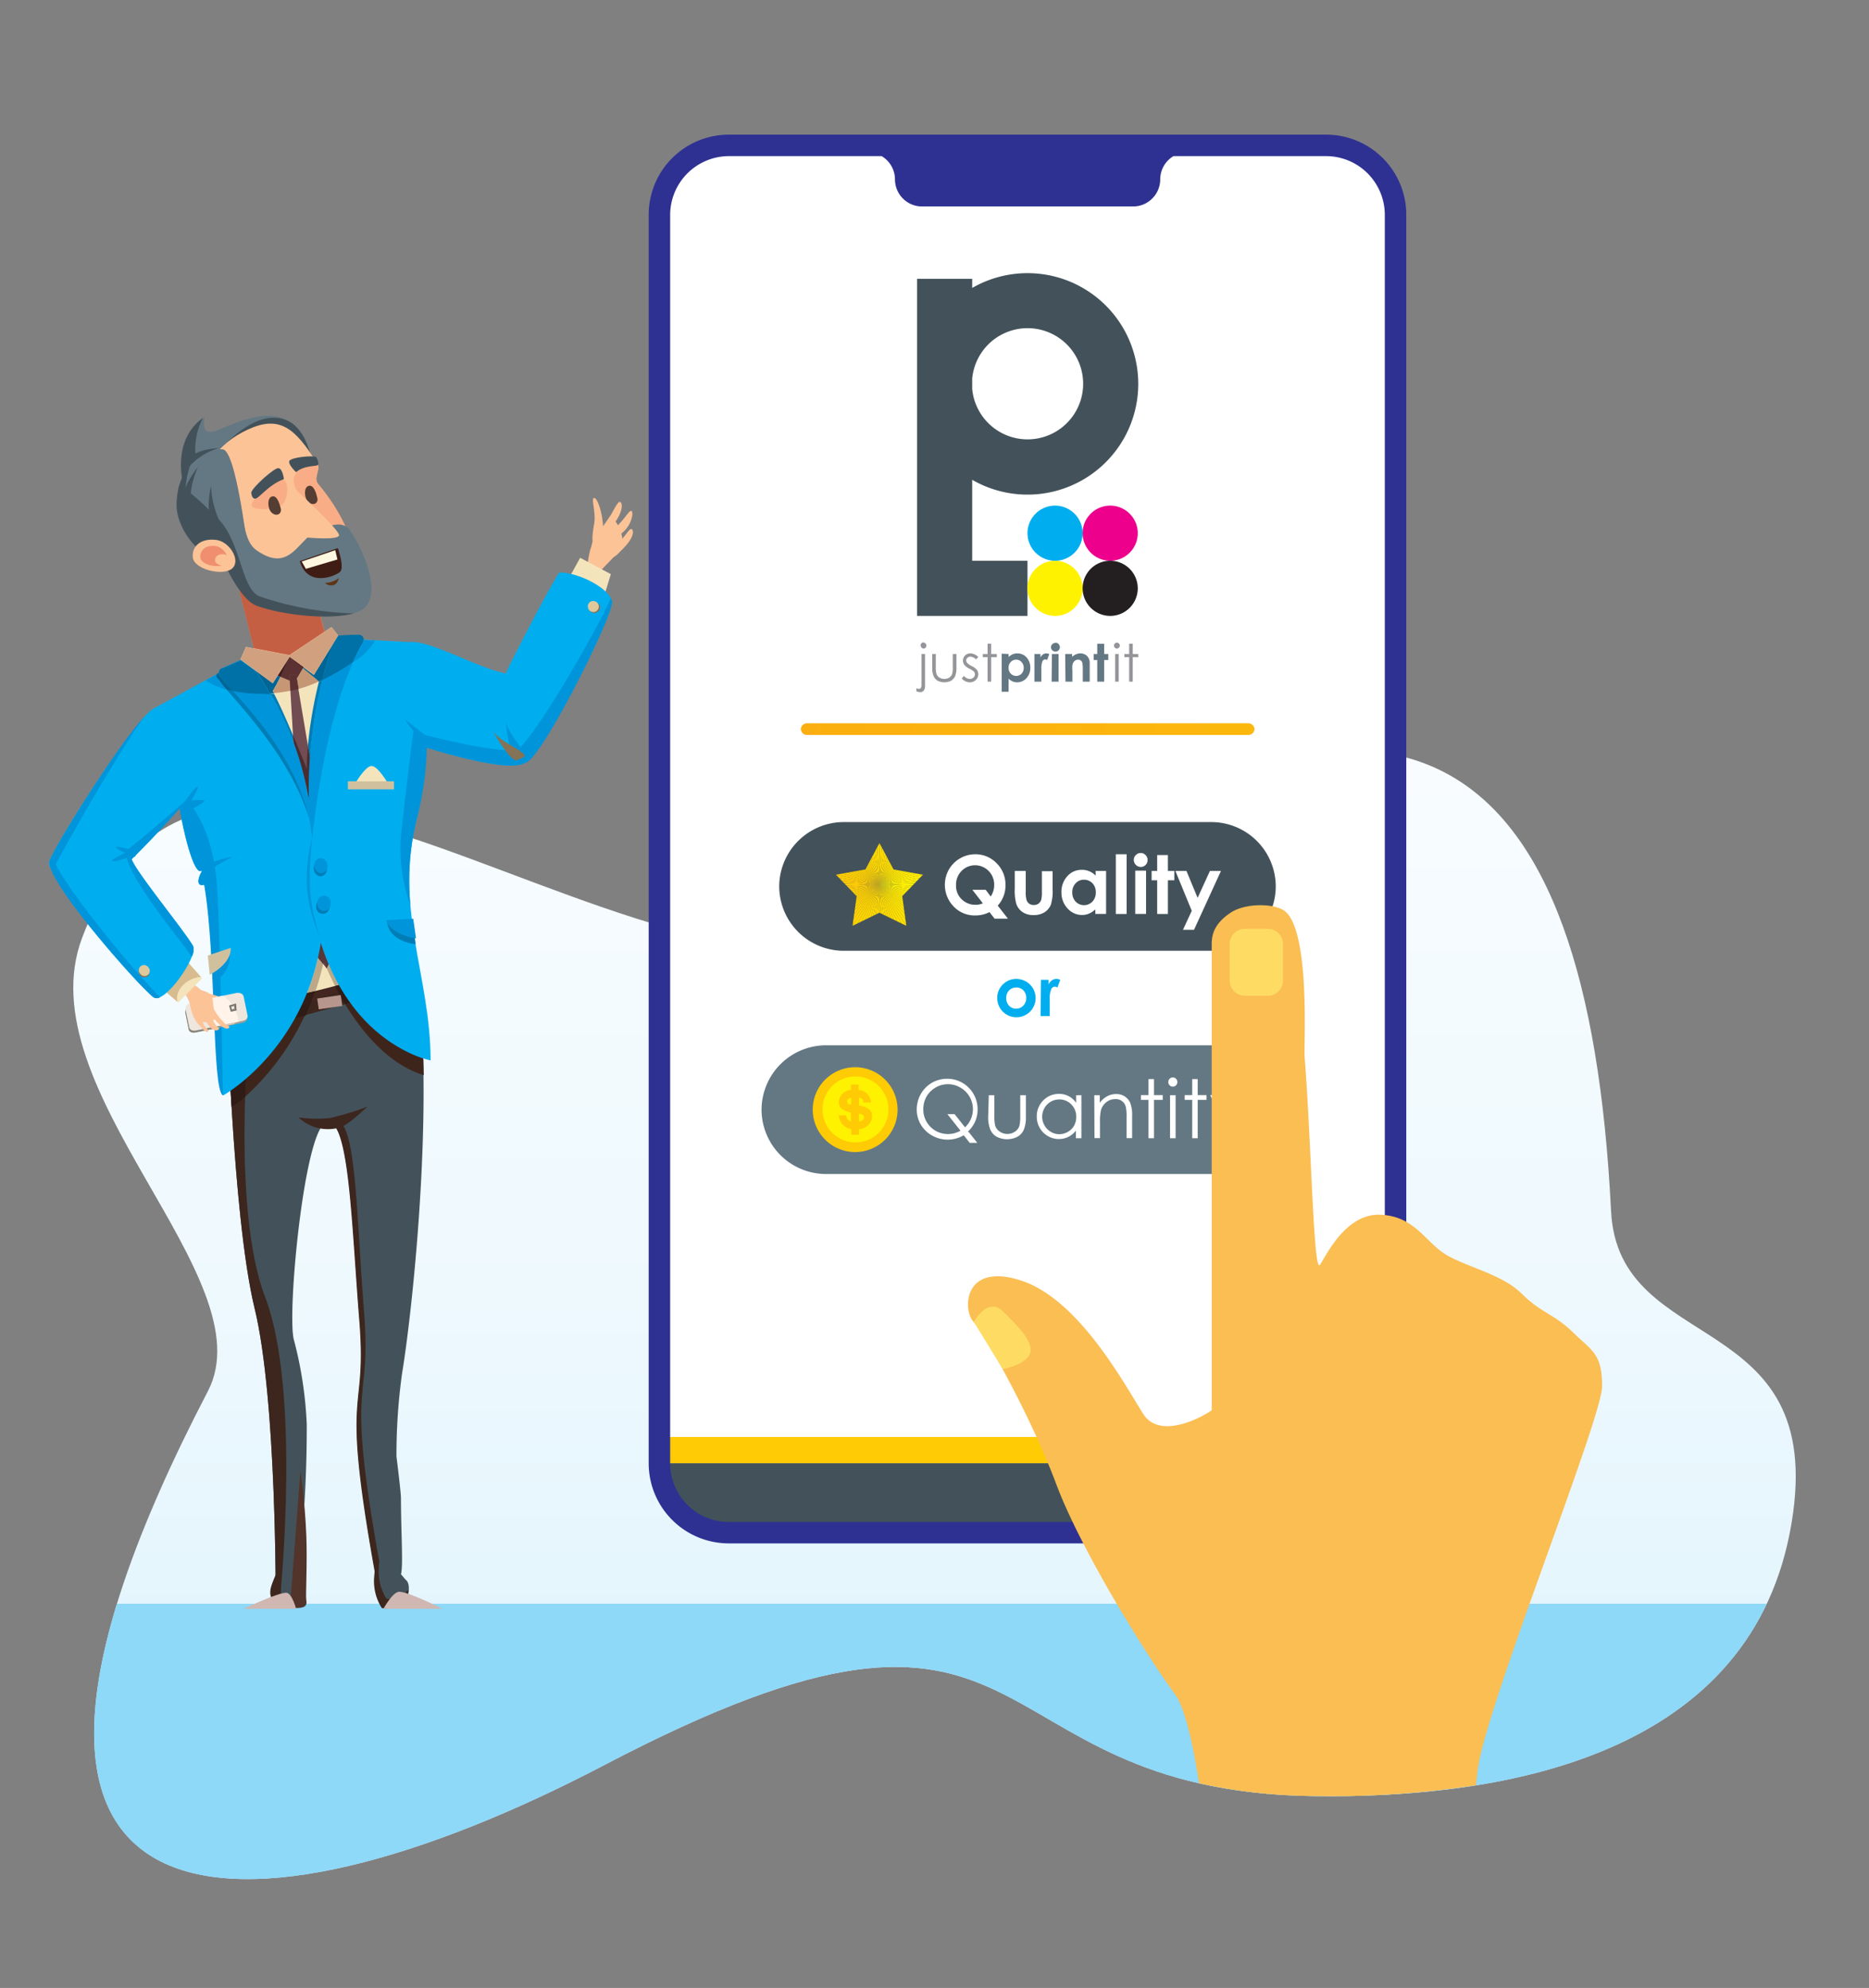 <svg xmlns="http://www.w3.org/2000/svg" xmlns:xlink="http://www.w3.org/1999/xlink" viewBox="0 0 245.42 261.02"><rect x="0" y="0" width="245.42" height="261.02" fill="#808080" stroke="none"/><defs><style>.cls-1,.cls-2{fill:none;}.cls-1{clip-rule:evenodd;}.cls-10,.cls-11,.cls-12,.cls-13,.cls-14,.cls-15,.cls-16,.cls-18,.cls-19,.cls-20,.cls-21,.cls-22,.cls-23,.cls-24,.cls-25,.cls-26,.cls-27,.cls-28,.cls-29,.cls-3,.cls-30,.cls-31,.cls-32,.cls-33,.cls-34,.cls-35,.cls-36,.cls-37,.cls-38,.cls-41,.cls-42,.cls-44,.cls-45,.cls-46,.cls-47,.cls-48,.cls-49,.cls-50,.cls-51,.cls-52,.cls-53,.cls-54,.cls-55,.cls-56,.cls-57,.cls-58,.cls-59,.cls-60,.cls-61,.cls-62,.cls-63,.cls-64,.cls-65,.cls-66,.cls-67,.cls-68,.cls-69,.cls-70,.cls-71,.cls-72,.cls-73,.cls-74,.cls-75,.cls-76,.cls-77,.cls-78,.cls-80,.cls-81,.cls-82,.cls-83,.cls-84,.cls-85,.cls-86,.cls-9{fill-rule:evenodd;}.cls-3{fill:url(#GradientFill_3);}.cls-4{clip-path:url(#clip-path);}.cls-5{fill:#8ed8f8;}.cls-41,.cls-6{fill:#2e3192;}.cls-7{clip-path:url(#clip-path-2);}.cls-38,.cls-8{fill:#fff;}.cls-9{fill:url(#GradientFill_4);}.cls-10,.cls-39{fill:#43525a;}.cls-11{fill:#fff200;}.cls-12{fill:#231f20;}.cls-13{fill:#00aeef;}.cls-14{fill:#ec008c;}.cls-15{fill:#939598;}.cls-16{fill:#647883;}.cls-17{clip-path:url(#clip-path-3);}.cls-18,.cls-40{fill:#ffcb05;}.cls-19{fill:#ffef00;}.cls-20{fill:#ffec00;}.cls-21{fill:#ffcd03;}.cls-22{fill:#ffea00;}.cls-23{fill:#ffcf01;}.cls-24{fill:#ffe800;}.cls-25{fill:#ffe600;}.cls-26{fill:#ffd100;}.cls-27{fill:#ffe500;}.cls-28{fill:#ffd200;}.cls-29{fill:#ffe300;}.cls-30{fill:#ffe100;}.cls-31{fill:#ffd400;}.cls-32{fill:#ffdf00;}.cls-33{fill:#fd0;}.cls-34{fill:#ffd600;}.cls-35{fill:#ffdb00;}.cls-36{fill:#ffd800;}.cls-37{fill:#ffda00;}.cls-42{fill:#fabe53;}.cls-43,.cls-44{fill:#fedc63;}.cls-45{fill:#fcc397;}.cls-46{fill:#f4e4bc;}.cls-47{fill:#0095da;}.cls-48{fill:#f08f6f;}.cls-49{fill:#3d261e;}.cls-50{fill:#52342a;}.cls-51{fill:#43261f;}.cls-52{fill:#714c53;}.cls-53{fill:#3e251c;}.cls-54{fill:#2f1c16;}.cls-55{fill:#341c16;}.cls-56{fill:#bca889;}.cls-57{fill:#56373a;}.cls-58{fill:#007db6;}.cls-59{fill:#492d30;}.cls-60{fill:#fff3ce;}.cls-61{fill:#d0b7b1;}.cls-62{fill:#b7968d;}.cls-63,.cls-79{fill:#d0c09e;}.cls-64{fill:#847356;}.cls-65{fill:#d0a89e;}.cls-66{fill:#c69774;}.cls-67{fill:#5c3132;}.cls-68{fill:#006595;}.cls-69{fill:#3c1d1c;}.cls-70{fill:#0071a6;}.cls-71{fill:#c45f43;}.cls-72{fill:#d1a07f;}.cls-73{fill:#f9ad86;}.cls-74{fill:#543d33;}.cls-75{fill:#dec99c;}.cls-76{fill:#3f1d15;}.cls-77{fill:#fff7df;}.cls-78{fill:#5f3517;}.cls-80{fill:#9e9d97;}.cls-81{fill:#88847d;}.cls-82{fill:#efe7dd;}.cls-83{fill:#fff3ea;}.cls-84{fill:#d6c6b4;}.cls-85{fill:#4d4943;}.cls-86{fill:#d7bc90;}</style><linearGradient id="GradientFill_3" x1="122.71" y1="323.28" x2="122.71" y2="-4.58" gradientUnits="userSpaceOnUse"><stop offset="0" stop-color="#c7eafb"/><stop offset="0.19" stop-color="#daf1fc"/><stop offset="0.47" stop-color="#eef9fe"/><stop offset="0.74" stop-color="#fbfdff"/><stop offset="1" stop-color="#fff"/></linearGradient><clipPath id="clip-path"><path class="cls-1" d="M27.3,182.66c-38.74,74.39,4.76,73.88,52.08,49.08,58.94-30.88,47.06,3.43,93.05,4.09,25.58.37,57.81-5.48,62.83-35.9,4.7-28.42-22.75-21.72-23.71-40.91-3.05-60.88-26.56-78.86-83.1-40-38.19,26.25-99.53-44-117.66,4.1C3.25,143.09,35.05,167.78,27.3,182.66Z"/></clipPath><clipPath id="clip-path-2"><rect class="cls-2" x="86.59" y="19.09" width="96.66" height="182.11" rx="9.08"/></clipPath><linearGradient id="GradientFill_4" x1="-168.73" y1="53.06" x2="284.71" y2="116.79" gradientUnits="userSpaceOnUse"><stop offset="0" stop-color="#f58220"/><stop offset="1" stop-color="#ffcb05"/></linearGradient><clipPath id="clip-path-3"><polygon class="cls-1" points="115.48 110.7 117.33 114.16 121.19 114.85 118.47 117.67 119.01 121.56 115.48 119.84 111.95 121.56 112.49 117.67 109.77 114.85 113.64 114.16 115.48 110.7"/></clipPath></defs><title>quality-quantity</title><g id="Layer_2" data-name="Layer 2"><g id="Layer_1-2" data-name="Layer 1"><path class="cls-3" d="M27.3,182.66c-38.74,74.39,4.76,73.88,52.08,49.08,58.94-30.88,47.06,3.43,93.05,4.09,25.58.37,57.81-5.48,62.83-35.9,4.7-28.42-22.75-21.72-23.71-40.91-3.05-60.88-26.56-78.86-83.1-40-38.19,26.25-99.53-44-117.66,4.1C3.25,143.09,35.05,167.78,27.3,182.66Z"/><g class="cls-4"><rect class="cls-5" y="210.58" width="245.42" height="50.45"/></g><rect class="cls-6" x="86.59" y="19.09" width="96.66" height="182.11" rx="9.08"/><g class="cls-7"><rect class="cls-8" x="86.59" width="96.66" height="221.07"/><path class="cls-9" d="M164.73,95.74h0a.81.81,0,0,0-.84-.77H106a.81.81,0,0,0-.84.77h0a.81.81,0,0,0,.84.76h57.94A.81.81,0,0,0,164.73,95.74Z"/><path class="cls-10" d="M127.66,36.61h-7.24V49.46q0,.47,0,.93c0,.32,0,.63,0,.94V80.87h14.5V73.63h-7.26V63a14.54,14.54,0,1,0,0-25.19V36.61Zm0,14.45V49.72a7.3,7.3,0,1,1,0,1.34Z"/><path class="cls-11" d="M138.54,80.87a3.62,3.62,0,1,0-3.62-3.62A3.63,3.63,0,0,0,138.54,80.87Z"/><path class="cls-12" d="M145.78,80.87a3.62,3.62,0,1,0-3.62-3.62A3.63,3.63,0,0,0,145.78,80.87Z"/><path class="cls-13" d="M138.54,73.63A3.62,3.62,0,1,0,134.92,70,3.63,3.63,0,0,0,138.54,73.63Z"/><path class="cls-14" d="M145.78,73.63A3.62,3.62,0,1,0,142.16,70,3.63,3.63,0,0,0,145.78,73.63Z"/><path class="cls-15" d="M121.26,84.38a.34.34,0,0,1,.27.12.39.39,0,0,1,.11.27.37.37,0,0,1-.11.27.34.34,0,0,1-.27.12A.36.36,0,0,1,121,85a.37.37,0,0,1-.11-.27.39.39,0,0,1,.11-.27.36.36,0,0,1,.27-.12ZM121,85.87h.47V90a1.08,1.08,0,0,1-.17.67.54.54,0,0,1-.44.21,1.39,1.39,0,0,1-.53-.12v-.41a.77.77,0,0,0,.33.1.31.31,0,0,0,.28-.16,1,1,0,0,0,.06-.42Z"/><path class="cls-15" d="M122.41,85.87h.47v1.7a3.3,3.3,0,0,0,.07.85.93.93,0,0,0,.38.53,1.23,1.23,0,0,0,.67.19,1.15,1.15,0,0,0,.67-.19,1,1,0,0,0,.37-.49,3.36,3.36,0,0,0,.07-.89v-1.7h.48v1.78a2.94,2.94,0,0,1-.17,1.13,1.4,1.4,0,0,1-.53.6,2,2,0,0,1-1.77,0,1.4,1.4,0,0,1-.53-.6,2.9,2.9,0,0,1-.18-1.16Z"/><path class="cls-15" d="M128.46,86.27l-.3.31a1.1,1.1,0,0,0-.73-.36.53.53,0,0,0-.39.15.44.44,0,0,0-.17.35.51.51,0,0,0,.14.33,1.84,1.84,0,0,0,.56.39,2.2,2.2,0,0,1,.71.51,1,1,0,0,1,.18.57,1.08,1.08,0,0,1-1.1,1.07,1.26,1.26,0,0,1-.6-.14,1.23,1.23,0,0,1-.47-.37l.29-.34a1,1,0,0,0,.76.41.68.68,0,0,0,.48-.18.55.55,0,0,0,.07-.78,2.43,2.43,0,0,0-.59-.39,1.84,1.84,0,0,1-.67-.5.91.91,0,0,1-.18-.56.94.94,0,0,1,.28-.68,1,1,0,0,1,.72-.27A1.5,1.5,0,0,1,128.46,86.27Z"/><polygon class="cls-15" points="129.68 84.52 130.15 84.52 130.15 85.87 130.89 85.87 130.89 86.28 130.15 86.28 130.15 89.5 129.68 89.5 129.68 86.28 129.05 86.28 129.05 85.87 129.68 85.87 129.68 84.52"/><path class="cls-16" d="M132.44,85.87v.4a1.7,1.7,0,0,1,.54-.36,1.54,1.54,0,0,1,.61-.12,1.59,1.59,0,0,1,1.21.53,2,2,0,0,1,.49,1.38,1.92,1.92,0,0,1-.51,1.35,1.63,1.63,0,0,1-1.22.54,1.58,1.58,0,0,1-.58-.11,1.74,1.74,0,0,1-.54-.37v1.72h-.91v-5Zm1,.75a.94.94,0,0,0-.71.29,1.06,1.06,0,0,0-.29.77,1.09,1.09,0,0,0,.29.78,1,1,0,0,0,1.41,0,1.07,1.07,0,0,0,.28-.77,1.05,1.05,0,0,0-.28-.76A.91.91,0,0,0,133.4,86.62Z"/><path class="cls-16" d="M135.83,85.87h.79v.47a.91.91,0,0,1,.33-.41.78.78,0,0,1,.46-.14.87.87,0,0,1,.37.09l-.28.78a.73.73,0,0,0-.26-.08.43.43,0,0,0-.36.26,2.56,2.56,0,0,0-.14,1V89.5h-.91Z"/><path class="cls-16" d="M138.59,84.38a.6.6,0,0,1,.58.6.53.53,0,0,1-.17.41.54.54,0,0,1-.4.17.61.61,0,0,1-.42-.17A.61.61,0,0,1,138,85a.58.58,0,0,1,.17-.41.57.57,0,0,1,.41-.17Zm-.46,1.49H139V89.5h-.91Z"/><path class="cls-16" d="M139.87,85.87h.91v.38a1.74,1.74,0,0,1,.56-.36,1.32,1.32,0,0,1,.51-.1,1.25,1.25,0,0,1,.92.37,1.31,1.31,0,0,1,.32,1V89.5h-.91V87.92a4.88,4.88,0,0,0-.05-.86.55.55,0,0,0-.56-.44.68.68,0,0,0-.48.18,1,1,0,0,0-.27.51,3.89,3.89,0,0,0,0,.74V89.5h-.91Z"/><polygon class="cls-16" points="144.08 84.53 144.99 84.53 144.99 85.87 145.53 85.87 145.53 86.66 144.99 86.66 144.99 89.5 144.08 89.5 144.08 86.66 143.61 86.66 143.61 85.87 144.08 85.87 144.08 84.53"/><path class="cls-15" d="M146.66,84.38a.34.34,0,0,1,.27.12.36.36,0,0,1,.12.27.41.41,0,0,1-.39.39.37.37,0,0,1-.27-.12.37.37,0,0,1-.11-.27.39.39,0,0,1,.11-.27.37.37,0,0,1,.27-.12Zm-.23,1.49h.47V89.5h-.47Z"/><polygon class="cls-15" points="148.27 84.52 148.74 84.52 148.74 85.87 149.47 85.87 149.47 86.28 148.74 86.28 148.74 89.5 148.27 89.5 148.27 86.28 147.64 86.28 147.64 85.87 148.27 85.87 148.27 84.52"/><path class="cls-10" d="M110.77,107.94h48.3a8.47,8.47,0,0,1,8.45,8.45h0a8.47,8.47,0,0,1-8.45,8.45h-48.3a8.48,8.48,0,0,1-8.45-8.45h0A8.48,8.48,0,0,1,110.77,107.94Z"/><g class="cls-17"><polygon class="cls-11" points="115.48 116.13 123.37 116.38 123.37 115.88 115.48 116.13"/><polygon class="cls-18" points="115.48 116.13 107.59 115.88 107.59 116.38 115.48 116.13"/><polygon class="cls-19" points="115.48 116.13 123.37 115.88 123.34 115.37 115.48 116.13"/><polygon class="cls-18" points="115.48 116.13 107.59 116.38 107.62 116.89 115.48 116.13"/><polygon class="cls-19" points="115.48 116.13 123.34 115.37 123.28 114.87 115.48 116.13"/><polygon class="cls-18" points="115.48 116.13 107.62 116.89 107.69 117.39 115.48 116.13"/><polygon class="cls-20" points="115.48 116.13 123.28 114.87 123.18 114.37 115.48 116.13"/><polygon class="cls-21" points="115.48 116.13 107.69 117.39 107.78 117.89 115.48 116.13"/><polygon class="cls-20" points="115.48 116.13 123.18 114.37 123.05 113.88 115.48 116.13"/><polygon class="cls-21" points="115.48 116.13 107.78 117.89 107.91 118.38 115.48 116.13"/><polygon class="cls-22" points="115.48 116.13 123.05 113.88 122.89 113.4 115.48 116.13"/><polygon class="cls-23" points="115.48 116.13 107.91 118.38 108.07 118.86 115.48 116.13"/><polygon class="cls-24" points="115.48 116.13 122.89 113.4 122.7 112.93 115.48 116.13"/><polygon class="cls-23" points="115.48 116.13 108.07 118.86 108.26 119.33 115.48 116.13"/><polygon class="cls-24" points="115.48 116.13 122.7 112.93 122.48 112.48 115.48 116.13"/><polygon class="cls-23" points="115.48 116.13 108.26 119.33 108.48 119.78 115.48 116.13"/><polygon class="cls-24" points="115.48 116.13 122.48 112.48 122.23 112.04 115.48 116.13"/><polygon class="cls-23" points="115.48 116.13 108.48 119.78 108.73 120.22 115.48 116.13"/><polygon class="cls-25" points="115.48 116.13 122.23 112.04 121.96 111.61 115.48 116.13"/><polygon class="cls-26" points="115.48 116.13 108.73 120.22 109.01 120.65 115.48 116.13"/><polygon class="cls-25" points="115.48 116.13 121.96 111.61 121.65 111.21 115.48 116.13"/><polygon class="cls-26" points="115.48 116.13 109.01 120.65 109.31 121.05 115.48 116.13"/><polygon class="cls-27" points="115.48 116.13 121.65 111.21 121.33 110.82 115.48 116.13"/><polygon class="cls-28" points="115.48 116.13 109.31 121.05 109.64 121.44 115.48 116.13"/><polygon class="cls-29" points="115.48 116.13 121.33 110.82 120.97 110.46 115.48 116.13"/><polygon class="cls-28" points="115.48 116.13 109.64 121.44 109.99 121.8 115.48 116.13"/><polygon class="cls-29" points="115.48 116.13 120.97 110.46 120.6 110.12 115.48 116.13"/><polygon class="cls-28" points="115.48 116.13 109.99 121.8 110.36 122.14 115.48 116.13"/><polygon class="cls-29" points="115.48 116.13 120.6 110.12 120.2 109.8 115.48 116.13"/><polygon class="cls-28" points="115.48 116.13 110.36 122.14 110.76 122.46 115.48 116.13"/><polygon class="cls-30" points="115.48 116.13 120.2 109.8 119.79 109.51 115.48 116.13"/><polygon class="cls-31" points="115.48 116.13 110.76 122.46 111.17 122.75 115.48 116.13"/><polygon class="cls-32" points="115.48 116.13 119.79 109.51 119.36 109.25 115.48 116.13"/><polygon class="cls-31" points="115.48 116.13 111.17 122.75 111.61 123.01 115.48 116.13"/><polygon class="cls-32" points="115.48 116.13 119.36 109.25 118.91 109.02 115.48 116.13"/><polygon class="cls-31" points="115.48 116.13 111.61 123.01 112.06 123.24 115.48 116.13"/><polygon class="cls-33" points="115.48 116.13 118.91 109.02 118.44 108.81 115.48 116.13"/><polygon class="cls-34" points="115.48 116.13 112.06 123.24 112.52 123.45 115.48 116.13"/><polygon class="cls-33" points="115.48 116.13 118.44 108.81 117.97 108.64 115.48 116.13"/><polygon class="cls-34" points="115.48 116.13 112.52 123.45 112.99 123.62 115.48 116.13"/><polygon class="cls-35" points="115.48 116.13 117.97 108.64 117.48 108.49 115.48 116.13"/><polygon class="cls-36" points="115.48 116.13 112.99 123.62 113.48 123.77 115.48 116.13"/><polygon class="cls-35" points="115.48 116.13 117.48 108.49 116.99 108.38 115.48 116.13"/><polygon class="cls-36" points="115.48 116.13 113.48 123.77 113.97 123.88 115.48 116.13"/><polygon class="cls-35" points="115.48 116.13 116.99 108.38 116.49 108.3 115.48 116.13"/><polygon class="cls-36" points="115.48 116.13 113.97 123.88 114.47 123.96 115.48 116.13"/><polygon class="cls-35" points="115.48 116.13 116.49 108.3 115.99 108.25 115.48 116.13"/><polygon class="cls-36" points="115.48 116.13 114.47 123.96 114.97 124.01 115.48 116.13"/><polygon class="cls-37" points="115.48 116.13 115.99 108.25 115.48 108.23 115.48 116.13"/><polygon class="cls-37" points="115.48 116.13 114.97 124.01 115.48 124.02 115.48 116.13"/><polygon class="cls-37" points="115.48 116.13 115.48 108.23 114.97 108.25 115.48 116.13"/><polygon class="cls-37" points="115.48 116.13 115.48 124.02 115.99 124.01 115.48 116.13"/><polygon class="cls-36" points="115.48 116.13 114.97 108.25 114.47 108.3 115.48 116.13"/><polygon class="cls-35" points="115.48 116.13 115.99 124.01 116.49 123.96 115.48 116.13"/><polygon class="cls-36" points="115.48 116.13 114.47 108.3 113.97 108.38 115.48 116.13"/><polygon class="cls-35" points="115.48 116.13 116.49 123.96 116.99 123.88 115.48 116.13"/><polygon class="cls-36" points="115.48 116.13 113.97 108.38 113.48 108.49 115.48 116.13"/><polygon class="cls-35" points="115.48 116.13 116.99 123.88 117.48 123.77 115.48 116.13"/><polygon class="cls-36" points="115.48 116.13 113.48 108.49 112.99 108.64 115.48 116.13"/><polygon class="cls-35" points="115.48 116.13 117.48 123.77 117.97 123.62 115.48 116.13"/><polygon class="cls-34" points="115.48 116.13 112.99 108.64 112.52 108.81 115.48 116.13"/><polygon class="cls-33" points="115.48 116.13 117.97 123.62 118.44 123.45 115.48 116.13"/><polygon class="cls-34" points="115.48 116.13 112.52 108.81 112.06 109.02 115.48 116.13"/><polygon class="cls-33" points="115.48 116.13 118.44 123.45 118.91 123.24 115.48 116.13"/><polygon class="cls-31" points="115.48 116.13 112.06 109.02 111.61 109.25 115.48 116.13"/><polygon class="cls-32" points="115.48 116.13 118.91 123.24 119.36 123.01 115.48 116.13"/><polygon class="cls-31" points="115.48 116.13 111.61 109.25 111.17 109.51 115.48 116.13"/><polygon class="cls-32" points="115.48 116.13 119.36 123.01 119.79 122.75 115.48 116.13"/><polygon class="cls-31" points="115.48 116.13 111.17 109.51 110.76 109.8 115.48 116.13"/><polygon class="cls-30" points="115.48 116.13 119.79 122.75 120.2 122.46 115.48 116.13"/><polygon class="cls-28" points="115.48 116.13 110.76 109.8 110.36 110.12 115.48 116.13"/><polygon class="cls-29" points="115.48 116.13 120.2 122.46 120.6 122.14 115.48 116.13"/><polygon class="cls-28" points="115.48 116.13 110.36 110.12 109.99 110.46 115.48 116.13"/><polygon class="cls-29" points="115.48 116.13 120.6 122.14 120.97 121.8 115.48 116.13"/><polygon class="cls-28" points="115.48 116.13 109.99 110.46 109.64 110.82 115.48 116.13"/><polygon class="cls-29" points="115.48 116.13 120.97 121.8 121.33 121.44 115.48 116.13"/><polygon class="cls-28" points="115.48 116.13 109.64 110.82 109.31 111.21 115.48 116.13"/><polygon class="cls-27" points="115.48 116.13 121.33 121.44 121.65 121.05 115.48 116.13"/><polygon class="cls-26" points="115.48 116.13 109.31 111.21 109.01 111.61 115.48 116.13"/><polygon class="cls-25" points="115.48 116.13 121.65 121.05 121.96 120.65 115.48 116.13"/><polygon class="cls-26" points="115.48 116.13 109.01 111.61 108.73 112.04 115.48 116.13"/><polygon class="cls-25" points="115.48 116.13 121.96 120.65 122.23 120.22 115.48 116.13"/><polygon class="cls-23" points="115.48 116.13 108.73 112.04 108.48 112.48 115.48 116.13"/><polygon class="cls-24" points="115.48 116.13 122.23 120.22 122.48 119.78 115.48 116.13"/><polygon class="cls-23" points="115.48 116.13 108.48 112.48 108.26 112.93 115.48 116.13"/><polygon class="cls-24" points="115.48 116.13 122.48 119.78 122.7 119.33 115.48 116.13"/><polygon class="cls-23" points="115.48 116.13 108.26 112.93 108.07 113.4 115.48 116.13"/><polygon class="cls-24" points="115.48 116.13 122.7 119.33 122.89 118.86 115.48 116.13"/><polygon class="cls-23" points="115.48 116.13 108.07 113.4 107.91 113.88 115.48 116.13"/><polygon class="cls-22" points="115.48 116.13 122.89 118.86 123.05 118.38 115.48 116.13"/><polygon class="cls-21" points="115.48 116.13 107.91 113.88 107.78 114.37 115.48 116.13"/><polygon class="cls-20" points="115.48 116.13 123.05 118.38 123.18 117.89 115.48 116.13"/><polygon class="cls-21" points="115.48 116.13 107.78 114.37 107.69 114.87 115.48 116.13"/><polygon class="cls-20" points="115.48 116.13 123.18 117.89 123.28 117.39 115.48 116.13"/><polygon class="cls-18" points="115.48 116.13 107.69 114.87 107.62 115.37 115.48 116.13"/><polygon class="cls-19" points="115.48 116.13 123.28 117.39 123.34 116.89 115.48 116.13"/><polygon class="cls-18" points="115.48 116.13 107.62 115.37 107.59 115.88 115.48 116.13"/><polygon class="cls-19" points="115.48 116.13 123.34 116.89 123.37 116.38 115.48 116.13"/></g><path class="cls-38" d="M131,118.89l1.35,1.73h-1.75l-.67-.86a4,4,0,0,1-1.86.44,3.8,3.8,0,0,1-2.86-1.19,4.08,4.08,0,0,1-.61-4.84,4,4,0,0,1,1.46-1.46,3.89,3.89,0,0,1,2-.54,3.82,3.82,0,0,1,2.8,1.17,3.92,3.92,0,0,1,1.17,2.87,3.88,3.88,0,0,1-1,2.68Zm-.91-1.18a2.69,2.69,0,0,0,.46-1.51,2.56,2.56,0,0,0-.73-1.84,2.49,2.49,0,0,0-3.56,0,2.56,2.56,0,0,0-.72,1.87,2.44,2.44,0,0,0,.91,2,2.5,2.5,0,0,0,1.61.57,2.4,2.4,0,0,0,1-.19l-1.38-1.78h1.75Z"/><path class="cls-38" d="M133.25,114.35h1.44v2.72a3.59,3.59,0,0,0,.11,1.11,1,1,0,0,0,.35.48,1,1,0,0,0,.6.17,1.06,1.06,0,0,0,.6-.17,1,1,0,0,0,.37-.5,3.71,3.71,0,0,0,.09-1v-2.77h1.41v2.4a6,6,0,0,1-.23,2,2.19,2.19,0,0,1-.84,1,2.6,2.6,0,0,1-1.42.36,2.47,2.47,0,0,1-1.5-.42,2.13,2.13,0,0,1-.81-1.16,6.53,6.53,0,0,1-.17-1.86Z"/><path class="cls-38" d="M143.83,114.35h1.41V120h-1.41v-.6a2.74,2.74,0,0,1-.84.56,2.27,2.27,0,0,1-.91.18,2.53,2.53,0,0,1-1.89-.85,3,3,0,0,1-.81-2.11,3,3,0,0,1,.78-2.14,2.45,2.45,0,0,1,1.88-.83,2.38,2.38,0,0,1,1,.19,2.47,2.47,0,0,1,.83.57v-.63Zm-1.5,1.16a1.43,1.43,0,0,0-1.09.47,1.68,1.68,0,0,0-.44,1.19,1.73,1.73,0,0,0,.44,1.21,1.53,1.53,0,0,0,2.21,0,1.7,1.7,0,0,0,.44-1.21,1.67,1.67,0,0,0-.44-1.2A1.52,1.52,0,0,0,142.33,115.51Z"/><rect class="cls-8" x="146.52" y="112.17" width="1.42" height="7.84"/><path class="cls-38" d="M149.79,112a.85.85,0,0,1,.63.27.89.89,0,0,1,.27.65.91.91,0,0,1-.26.65.86.86,0,0,1-.64.26.87.87,0,0,1-.64-.27.9.9,0,0,1-.27-.66.83.83,0,0,1,.27-.63.85.85,0,0,1,.64-.27Zm-.72,2.32h1.42V120h-1.42Z"/><polygon class="cls-38" points="151.95 112.27 153.36 112.27 153.36 114.35 154.2 114.35 154.2 115.58 153.36 115.58 153.36 120.01 151.95 120.01 151.95 115.58 151.22 115.58 151.22 114.35 151.95 114.35 151.95 112.27"/><polygon class="cls-38" points="154.34 114.35 155.79 114.35 157.26 117.89 158.88 114.35 160.33 114.35 156.79 122.08 155.34 122.08 156.49 119.59 154.34 114.35"/><path class="cls-16" d="M108.41,137.25h53a8.48,8.48,0,0,1,8.45,8.45h0a8.48,8.48,0,0,1-8.45,8.45h-53A8.47,8.47,0,0,1,100,145.7h0A8.48,8.48,0,0,1,108.41,137.25Z"/><path class="cls-38" d="M127.19,148.62l1.14,1.44h-1l-.78-1a4.15,4.15,0,0,1-5-.59,3.84,3.84,0,0,1-1.17-2.82,4.11,4.11,0,0,1,.53-2,4,4,0,0,1,1.46-1.48,4.07,4.07,0,0,1,2-.53,4,4,0,0,1,4,4,4.07,4.07,0,0,1-.32,1.62,4.33,4.33,0,0,1-1,1.37Zm-.47-.6a3.26,3.26,0,0,0-.62-5.22,3.17,3.17,0,0,0-1.63-.44,3.13,3.13,0,0,0-1.62.44,3.23,3.23,0,0,0-1.19,1.19,3.34,3.34,0,0,0-.42,1.67,3.21,3.21,0,0,0,3.22,3.24,3.24,3.24,0,0,0,1.66-.44l-1.72-2.17h.95Z"/><path class="cls-38" d="M129.84,143.8h.73v2.63a5.61,5.61,0,0,0,.1,1.33,1.47,1.47,0,0,0,.6.82,1.81,1.81,0,0,0,1,.31,1.72,1.72,0,0,0,1-.3,1.45,1.45,0,0,0,.59-.77,5.6,5.6,0,0,0,.11-1.39V143.8h.74v2.77a4.44,4.44,0,0,1-.27,1.76,2,2,0,0,1-.82.92,3,3,0,0,1-2.76,0,2,2,0,0,1-.82-.93,4.39,4.39,0,0,1-.28-1.8Z"/><path class="cls-38" d="M142,143.8v5.65h-.72v-1a3,3,0,0,1-1,.83,2.88,2.88,0,0,1-3.3-.59,2.92,2.92,0,0,1-.84-2.11,2.88,2.88,0,0,1,.85-2.09,2.82,2.82,0,0,1,2.06-.86,2.6,2.6,0,0,1,1.26.29,2.69,2.69,0,0,1,1,.89v-1Zm-2.91.56a2.22,2.22,0,0,0-1.94,1.13,2.31,2.31,0,0,0-.3,1.14,2.22,2.22,0,0,0,.31,1.14,2.14,2.14,0,0,0,.82.84,2.07,2.07,0,0,0,1.11.31,2.24,2.24,0,0,0,1.12-.3,2.11,2.11,0,0,0,.83-.82,2.3,2.3,0,0,0,.28-1.15,2.22,2.22,0,0,0-.64-1.63A2.14,2.14,0,0,0,139.13,144.36Z"/><path class="cls-38" d="M143.69,143.8h.72v1a3,3,0,0,1,1-.87,2.4,2.4,0,0,1,1.16-.28,2,2,0,0,1,1.13.32,1.87,1.87,0,0,1,.72.87,4.41,4.41,0,0,1,.24,1.69v2.91h-.73v-2.69a6.29,6.29,0,0,0-.08-1.31,1.33,1.33,0,0,0-1.43-1.12,1.77,1.77,0,0,0-1.18.43,2,2,0,0,0-.69,1.08,7.32,7.32,0,0,0-.11,1.54v2.07h-.72Z"/><polygon class="cls-38" points="150.81 141.69 151.53 141.69 151.53 143.79 152.68 143.79 152.68 144.42 151.53 144.42 151.53 149.45 150.81 149.45 150.81 144.42 149.82 144.42 149.82 143.79 150.81 143.79 150.81 141.69"/><path class="cls-38" d="M154,141.47a.58.58,0,0,1,.43.18.61.61,0,0,1,.17.43.61.61,0,0,1-.17.42.58.58,0,0,1-.43.18.58.58,0,0,1-.42-.18.61.61,0,0,1-.17-.42.61.61,0,0,1,.17-.43.58.58,0,0,1,.42-.18Zm-.36,2.33h.73v5.65h-.73Z"/><polygon class="cls-38" points="156.55 141.69 157.27 141.69 157.27 143.79 158.42 143.79 158.42 144.42 157.27 144.42 157.27 149.45 156.55 149.45 156.55 144.42 155.56 144.42 155.56 143.79 156.55 143.79 156.55 141.69"/><polygon class="cls-38" points="158.92 143.79 159.68 143.79 161.63 148.13 163.53 143.79 164.3 143.79 160.93 151.52 160.15 151.52 161.26 148.99 158.92 143.79"/><path class="cls-18" d="M112.29,151.27a5.57,5.57,0,1,0-5.57-5.57A5.58,5.58,0,0,0,112.29,151.27Z"/><path class="cls-11" d="M112.29,150A4.33,4.33,0,1,0,108,145.7,4.34,4.34,0,0,0,112.29,150Z"/><polygon class="cls-18" points="111.63 145 111.8 145.03 111.77 144.12 111.77 145 111.63 145"/><path class="cls-18" d="M112.78,146.24c.3,0,.67.16.67.44v.07c0,.29-.37.5-.67.5v-1Zm-1-2.12,0,.91-.17,0a.38.38,0,0,1-.37-.34v-.1c0-.23.28-.42.51-.44Zm1,0a.6.6,0,0,1,.58.64h1v-.1a1.72,1.72,0,0,0-1.62-1.55v-.71h-1v.71a1.71,1.71,0,0,0-1.59,1.41v.24c0,.88.85,1.14,1.59,1.32v1.17a.82.82,0,0,1-.61-.8h-1a2,2,0,0,0,1.66,1.82V149h1v-.74a1.82,1.82,0,0,0,1.72-1.49v-.37c0-.7-1-1.21-1.72-1.21Z"/><path class="cls-13" d="M133.44,128.53a2.64,2.64,0,0,1,1.28.34,2.51,2.51,0,0,1,.93,3.44,2.39,2.39,0,0,1-.92.92,2.49,2.49,0,0,1-1.29.34,2.51,2.51,0,0,1-2.49-2.52,2.43,2.43,0,0,1,.82-1.87,2.46,2.46,0,0,1,1.67-.65Zm0,1.13a1.24,1.24,0,0,0-.94.39,1.37,1.37,0,0,0-.37,1,1.4,1.4,0,0,0,.37,1,1.22,1.22,0,0,0,.93.39,1.25,1.25,0,0,0,.94-.4,1.38,1.38,0,0,0,.38-1,1.36,1.36,0,0,0-.37-1A1.23,1.23,0,0,0,133.46,129.66Z"/><path class="cls-13" d="M136.69,128.65h1v.61a1.26,1.26,0,0,1,.44-.54,1,1,0,0,1,.6-.19,1,1,0,0,1,.49.13l-.37,1a.73.73,0,0,0-.35-.11.53.53,0,0,0-.46.34,3.09,3.09,0,0,0-.2,1.35v2.17h-1.2Z"/><rect class="cls-39" x="86.59" y="192.12" width="96.66" height="28.95"/><rect class="cls-40" x="86.59" y="188.68" width="96.66" height="3.44"/></g><path class="cls-41" d="M95.67,17.68h78.5a10.52,10.52,0,0,1,10.49,10.48h0v164h0a10.52,10.52,0,0,1-10.49,10.49H95.67a10.52,10.52,0,0,1-10.49-10.49h0V28.17h0A10.52,10.52,0,0,1,95.67,17.68Zm58.42,2.82a3.56,3.56,0,0,0-1.74,3.06,3.57,3.57,0,0,1-3.56,3.55H121.07a3.56,3.56,0,0,1-3.55-3.55h0a3.57,3.57,0,0,0-1.75-3.06H95.67A7.73,7.73,0,0,0,88,28.17h0v164h0a7.7,7.7,0,0,0,7.67,7.67h78.5a7.68,7.68,0,0,0,7.67-7.67h0V28.17h0a7.72,7.72,0,0,0-7.67-7.67H154.09Z"/><path class="cls-42" d="M206.61,175c-2.53-2.49-4.22-2.58-6.74-5.09s-6.75-3.39-9.7-5-4.22-5.19-8.86-5.41-7.16,5.4-8,6.58-1.13-16.48-2-27.32c-.11-1.5.75-16.19-2.51-19.06-1.26-1.11-5.24-1.18-7.19.13-2.59,1.72-2.5,3.42-2.5,4.51v60.83c-1.29.94-6.84,3.91-9,.47-2.53-4-8.43-15-16-17.49s-7.75,3.81-6.28,5.41,7.49,12.3,10.86,21.29,12.22,23.06,15.6,27.61c1.3,1.76,2.36,6.52,3.16,11.69a70.81,70.81,0,0,0,14.94,1.67,124.33,124.33,0,0,0,21.42-1.41c.07-.64.14-1.27.21-1.88.94-8.15,16.35-46.24,16.35-50.49S209.14,177.44,206.61,175Z"/><path class="cls-43" d="M163.47,121.95h3a2,2,0,0,1,2,2v4.79a2,2,0,0,1-2,2h-3a2,2,0,0,1-2-2v-4.79A2,2,0,0,1,163.47,121.95Z"/><path class="cls-44" d="M127.87,173.57s1.81-3.36,3.82-1.39,3.65,3.68,3.65,5.07c0,1.82-3.65,2.53-3.65,2.53Z"/><path class="cls-45" d="M78.2,76.08c.57-1.81,3.88-3.34,2.88-5-.9-1.48-3.58-2.48-4,3.91Z"/><path class="cls-45" d="M77.78,72c1.49,2.72,3.4.9,3.87.09s-.29-3.27-1-3.76S77.2,71,77.78,72Z"/><path class="cls-45" d="M79.19,69.38c0-1.78-.7-4-1.17-4s.27,1.88,0,3.39-.37,2.7.11,3S79.23,71.16,79.19,69.38Z"/><path class="cls-45" d="M81.08,68.1c.6-1,.7-1.87.43-2.14s-.57.36-1.16,1.41S78.76,69.46,79,69.74,80.48,69.15,81.08,68.1Z"/><path class="cls-45" d="M82.09,69.6c.78-.82,1.11-2.13.88-2.46s-.77.72-1.56,1.54-1.25,1.41-1,1.73S81.3,70.41,82.09,69.6Z"/><path class="cls-45" d="M82.27,71.54c.75-.87,1-1.65.75-2s-.62.42-1.37,1.28-1.27,1.49-1,1.81S81.52,72.41,82.27,71.54Z"/><polygon class="cls-46" points="76.18 73.24 74.56 76.18 79.31 78.32 80.21 75.39 76.18 73.24"/><path class="cls-13" d="M52.19,96.93s13.87,4.87,16.67,3.26,1.24-12.7-.52-11.87c-2.9,1.38-12.69-5.34-15.27-3.8C51.35,85.55,51,96.07,52.19,96.93Z"/><path class="cls-47" d="M69.73,98.23c-2.69,1.32-14-1.69-18.08-2.84a2.65,2.65,0,0,0,.54,1.54s13.87,4.87,16.67,3.26A3.33,3.33,0,0,0,70.13,98,2,2,0,0,1,69.73,98.23Z"/><path class="cls-13" d="M68.86,100C71,99.52,80.62,80.7,80.36,79s-4.31-3.84-6.91-3.84C72,77.29,66.8,87.47,66.55,88.12,65.13,91.79,67.09,100.33,68.86,100Z"/><path class="cls-47" d="M67.54,98.7l-.15,0c.47,1,1,1.6,1.63,1.45C71.15,99.64,80.62,80.7,80.36,79a1.68,1.68,0,0,0-.16-.44C77.71,84.1,69.32,98.26,67.54,98.7Z"/><path class="cls-48" d="M33.55,86,30.81,75,40,73.1l3.2,12S36.09,88,33.55,86Z"/><path class="cls-10" d="M52.65,206.71c.32-1.2,0-5.51,0-10,0-.53-.29-3.07-.59-5.47a77.76,77.76,0,0,1,.73-10.86c1.59-9.64,4.69-40.13,1.33-55.93L29.71,130s.79,29.74,3.72,41.77,2.77,38.75,2.77,38.75h2.43A161.71,161.71,0,0,0,40.28,187a51.93,51.93,0,0,0-1.71-11.16c-.87-3.66,1.37-27.07,4.16-28.38,3.16-1.49,3.45,13,4.51,26.06,1,12.9-2.53,7.52,2,32.77,0,.24-.05.52-.06.83a6.54,6.54,0,0,0,1,4,2,2,0,0,0,1.76-.41h.79s0-.18,0-.49l.8-.54s.44-1.58-.17-2.18C53.19,207.38,53,207.08,52.65,206.71Z"/><path class="cls-49" d="M36.82,209.32s2.71-26.64-2-39c-4.42-11.58-2.11-35-2.11-35l22.22-6.12c-.21-1.71-.47-3.32-.78-4.8L29.71,130s.79,29.74,3.72,41.77,2.77,38.75,2.77,38.75Z"/><path class="cls-49" d="M53.63,208.79l-.33.22c0,.31,0,.48,0,.48h-.79a2.07,2.07,0,0,1-1.76.42,6.54,6.54,0,0,1-1-4c0-.31,0-.59.06-.83-4.53-25.26-1-19.88-2-32.77-1.06-13.1-1-26.53-4.11-25.05-.39.18-1.16-.23-1.51.67a1.3,1.3,0,0,1,.49-.46c3.16-1.49,3.45,13,4.51,26.06,1,12.9-2.53,7.52,2,32.77,0,.24-.05.52-.06.83a6.54,6.54,0,0,0,1,4,2,2,0,0,0,1.76-.41h.79s0-.18,0-.49l.8-.54A4.58,4.58,0,0,0,53.63,208.79Z"/><path class="cls-49" d="M36.79,210.76a1.71,1.71,0,0,1-1.29-1.87c0-.88,1.53-3.84,1.53-3.84Z"/><path class="cls-50" d="M38.07,211.12c1.06,0,2.4.21,2.15-1-.11-.54.15-4.85,0-8.56-.18-4.49-.77-8.45-.77-8.45Z"/><polygon class="cls-51" points="31.13 134.87 51.16 127.72 50.72 126.8 34.97 130.65 31.13 134.87"/><path class="cls-46" d="M29.53,131.94c5.56.21,22.12-4,24-6.19L52.38,84.54c-3.44-.38-6.71-.26-9.46-.85-3.85,2.77-5.84,3.1-9.81,2.68a53.75,53.75,0,0,0-8,4.72Z"/><polygon class="cls-52" points="36.28 88.62 38.61 89.6 40.13 87.18 38.67 86 37.01 86.33 36.28 88.62"/><polygon class="cls-52" points="38.01 88.62 40.07 123.74 42.9 127.15 44.76 123.65 38.87 88.62 38.01 88.62"/><path class="cls-53" d="M32.19,144c0-.84.06-1.63.09-2.37a29,29,0,0,0,6.45-8l1.33-.37A33.23,33.23,0,0,1,32.19,144Z"/><path class="cls-54" d="M30.41,145.33c-.05-.72-.09-1.43-.13-2.13a24,24,0,0,0,2-1.55c0,.74-.07,1.53-.09,2.37a15.38,15.38,0,0,1-1.78,1.31Zm8.32-11.63c.33-.6.65-1.23,1-1.88l1.23-.45c-.27.67-.55,1.33-.86,2Z"/><path class="cls-55" d="M39.69,131.82c.22-.48.43-1,.63-1.46l1.08-.26c-.15.43-.31.86-.48,1.27Z"/><path class="cls-56" d="M40.32,130.36a30.42,30.42,0,0,0,1.42-4.61l.69.83a29.14,29.14,0,0,1-1,3.52Z"/><path class="cls-53" d="M55.64,141.17c-4.63-1.41-8.1-5.68-10.31-9.29l.69-.19A19.68,19.68,0,0,0,55.59,139C55.61,139.7,55.63,140.43,55.64,141.17Z"/><path class="cls-54" d="M45.33,131.88c-.36-.6-.69-1.18-1-1.73l.54-.19c.37.62.75,1.19,1.14,1.73Z"/><path class="cls-55" d="M44.34,130.15c-.13-.24-.26-.47-.37-.7l.53-.15c.12.23.25.45.38.66Z"/><path class="cls-56" d="M44,129.45c-.51-1-.88-1.81-1.13-2.38l.06.08.29-.54a25,25,0,0,0,1.31,2.69Z"/><path class="cls-57" d="M42.9,127.15l-.06-.08c-.22-.52-.33-.82-.33-.82s0,.22-.08.33l-.69-.83c.15-.65.28-1.33.4-2a27.55,27.55,0,0,0,1,2.88Z"/><path class="cls-58" d="M40.72,99.63l-.29-1.75a57.91,57.91,0,0,1,1.45-8.4l.47-.21A61,61,0,0,0,40.72,99.63Z"/><path class="cls-58" d="M38.53,97.55a42.63,42.63,0,0,0-3.06-6.49l.5,0c.73,1.39,1.68,3.54,2.5,5.49Z"/><path class="cls-59" d="M40.62,105.11l-.07-.21a41.67,41.67,0,0,0-2-7.35l-.06-1c1,2.37,1.8,4.43,1.8,4.43a26.49,26.49,0,0,1,.16-3.06l.29,1.75C40.58,101.74,40.57,103.58,40.62,105.11Z"/><path class="cls-13" d="M42.33,113.83C40.67,98.55,32,86.59,32,86.59L20.24,93a90.22,90.22,0,0,0,3.27,12.5c.59,4.06,2.06,9.69,3,8.79l0,.16c-.61,1.07-.62,2,.34,1.72,1.59,9.29,1.24,27.36,2.47,27.66C29.31,143.82,44.65,135.31,42.33,113.83Z"/><path class="cls-58" d="M41.05,109.1c-.7-6.57-1.83-12-8.79-22.2l-3.55,1.48c-.65.36-.08.69.18,1.07C30.29,91.53,38.82,99.53,41.05,109.1Z"/><path class="cls-47" d="M26.47,114.28l0,.16c-.61,1.07-.62,2,.34,1.72,1.59,9.29,1,27,2.47,27.66h0c-.15-7.29-.37-20.63-.77-27.28-.55-9.41-5.15-13-5.53-12.6l.49,1.56C24.1,109.55,25.57,115.18,26.47,114.28Z"/><path class="cls-13" d="M56.54,139.24s-14-2.66-16-23.57c-1.11-11.92,3.68-31.89,3.68-31.89l10.6.59s2.21,14.17,0,22.78C51.63,119.25,56.54,128,56.54,139.24Z"/><path class="cls-47" d="M41,110s-2.18-11.7,3-26.5l3.09-.13a.66.66,0,0,1,.54,1C46.42,86.57,42.87,93.45,41,110Z"/><path class="cls-47" d="M41.08,110.08A41.19,41.19,0,0,0,32.3,86.33l-3,1.34a.68.68,0,0,0-.47,1C30.22,90.87,39.6,98.64,41.08,110.08Z"/><path class="cls-13" d="M28.45,100.53S19,111.67,15,114.94c-2.76,2.26-9.21.08-8.52-1.88.86-2.43,12-20,14-20.15S29,99,28.45,100.53Z"/><path class="cls-47" d="M12.32,114.88a7.38,7.38,0,0,1-2,.88,6,6,0,0,0,4.73-.82,118.11,118.11,0,0,0,9.7-10.13C20.58,108.46,15,113.21,12.32,114.88Z"/><path class="cls-58" d="M43.25,119a.94.94,0,0,0-.81-1.05,1,1,0,0,0-.91,1,.87.87,0,1,0,1.72.08Z"/><path class="cls-47" d="M43.41,118.64a.87.87,0,1,0-1.72-.08.87.87,0,1,0,1.72.08Z"/><path class="cls-58" d="M42.92,114.07a1,1,0,0,0-.88-1,.92.92,0,0,0-.84,1,1,1,0,0,0,.88,1A.91.91,0,0,0,42.92,114.07Z"/><path class="cls-47" d="M43,113.66a1,1,0,0,0-.89-1,.92.92,0,0,0-.84,1,1,1,0,0,0,.89,1A.93.93,0,0,0,43,113.66Z"/><polygon class="cls-60" points="31.57 86.59 32.3 84.95 38.14 86.07 35.82 89.73 31.57 86.59"/><polygon class="cls-60" points="44.41 83.45 43.52 82.34 37.88 86.13 41.22 88.6 44.41 83.45"/><path class="cls-46" d="M46.53,103.05h4.52s-1.51-2.71-2.39-2.46S46.53,103.05,46.53,103.05Z"/><path class="cls-61" d="M58.08,211.23H50.35S51.58,209,52.41,209C53.67,209,58.08,211.23,58.08,211.23Z"/><path class="cls-61" d="M32,211.23h6.88s-.56-2.1-1.3-2.1C36.44,209.13,32,211.23,32,211.23Z"/><path class="cls-49" d="M39.2,146.72a5.61,5.61,0,0,0,5.39,1.33c1.11-.33,2.41-1.65,3.69-2.75a38.84,38.84,0,0,1-5,1.51A18,18,0,0,1,39.2,146.72Z"/><polygon class="cls-62" points="44.74 130.65 41.65 131.11 41.86 132.53 44.95 132.08 44.74 130.65"/><path class="cls-58" d="M50.82,120.87l3.44.43.31,2.66S51,123.74,50.82,120.87Z"/><path class="cls-47" d="M50.72,120.81l3.54-.18.37,2.57S51.37,122.83,50.72,120.81Z"/><path class="cls-47" d="M30.06,124.78l-2.47,1.61.57,2.53S30.75,127.49,30.06,124.78Z"/><path class="cls-63" d="M30.29,124.46l-3,1,.25,2.53S30.42,126.57,30.29,124.46Z"/><path class="cls-47" d="M23.69,106.08s1.76-2.66,2.23-2.8-1.72,3.44-1.72,3.44Z"/><path class="cls-47" d="M24.71,105.16a8.41,8.41,0,0,1,2.09-.09c.46.15-2.56,1.71-2.56,1.71Z"/><path class="cls-47" d="M26.8,113.6s3.21-1.21,3.68-1.06a20.33,20.33,0,0,0-4.14,2.68Z"/><path class="cls-47" d="M68.83,99.38c.59-.41-2.2-3-2.42-4.77,0,0,.28,3.76,1.09,4.77A3.9,3.9,0,0,0,68.83,99.38Z"/><path class="cls-64" d="M68.86,99.33c.37-.62-3.23-1.84-4.17-3.4,0,0,1.8,3.33,3,3.93C67.64,99.86,68.72,99.55,68.86,99.33Z"/><path class="cls-47" d="M52.74,108.83a21.59,21.59,0,0,0,1.14,10,33.8,33.8,0,0,1,.93-11.63,41,41,0,0,0,1.25-10.58l-1.77-.7S53.54,101.61,52.74,108.83Z"/><path class="cls-47" d="M56,98.13s-3.29-4-2.69-3.58c1.11.86,3.38,2.66,3.38,2.66Z"/><path class="cls-65" d="M49.28,84.06,47.8,84a.34.34,0,0,0,0-.1.51.51,0,0,1,0,.09c.17,0,.66,0,1.47.09Zm-1.68-.55a.77.77,0,0,0-.43-.19l-1.72.07,1.74-.09A.79.79,0,0,1,47.6,83.51Z"/><path class="cls-66" d="M36,91l-.16-.29c.33-.55.68-1.21,1-1.88l1.24.52.08,1.34A18.72,18.72,0,0,1,36,91Zm3.21-.55L39,89.06l.85-1.35c.81.66,1.66,1.33,2.09,1.74v0A18.92,18.92,0,0,1,39.18,90.47Z"/><path class="cls-67" d="M38.05,89.37l-1.24-.52c.37-.77.71-1.54.94-2.16l.28-.44.1.07c.36.34,1,.86,1.67,1.39L39,89.06l-.08-.44H38Z"/><path class="cls-67" d="M38.13,90.71l-.08-1.34,0-.75h.86l.08.44.23,1.41-.83.2Z"/><path class="cls-68" d="M41.88,89.48v0c-.43-.41-1.28-1.08-2.09-1.74l.07-.11,1.35,1,2.47-4c-.53,1.6-1,3.15-1.34,4.66Z"/><path class="cls-68" d="M35.47,91.06c-.57-1-1.2-2-1.89-3l2.24,1.65.65-1,.34.15c-.32.67-.67,1.33-1,1.88L36,91Z"/><path class="cls-69" d="M36.81,88.85l-.34-.15,1.28-2c-.23.62-.57,1.39-.94,2.16Zm3-1.14c-.67-.53-1.31-1-1.67-1.39l1.74,1.28Z"/><path class="cls-47" d="M29.76,90.54A9,9,0,0,1,27,89.35l1.6-.87c-.39.32.11.62.34,1A12.25,12.25,0,0,0,29.76,90.54Z"/><path class="cls-68" d="M30.57,90.73l-.81-.19a12.25,12.25,0,0,1-.87-1.09c-.23-.35-.73-.65-.34-1l0,0,.12-.08h0a.75.75,0,0,0,.1.32A20.78,20.78,0,0,0,30.57,90.73Z"/><path class="cls-47" d="M46.39,86.93a29,29,0,0,1,1.32-2.62A.6.6,0,0,0,47.8,84l1.48.09A8.35,8.35,0,0,1,46.39,86.93Z"/><path class="cls-70" d="M42.35,89.27c.37-1.51.81-3.06,1.34-4.66l.72-1.16,1-.06,1.72-.07a.77.77,0,0,1,.43.19.7.7,0,0,1,.19.36.34.34,0,0,1,0,.1.6.6,0,0,1-.09.34,29,29,0,0,0-1.32,2.62A26.93,26.93,0,0,1,42.35,89.27Z"/><path class="cls-70" d="M34.24,91.09a17.9,17.9,0,0,1-3.67-.36,20.78,20.78,0,0,1-1.74-2,.75.75,0,0,1-.1-.32h0a.66.66,0,0,1,.57-.7l2.32-1,2,1.45c.69,1,1.32,2,1.89,3Z"/><path class="cls-71" d="M38,86l-4.67-.89L31,75.85l-.13-.53A5.86,5.86,0,0,1,33,74.59a7.45,7.45,0,0,1,1.06-.07,14.89,14.89,0,0,1,6.85,2.1l1.69,6.32Z"/><polygon class="cls-72" points="35.82 89.73 33.58 88.08 31.62 86.63 31.62 86.63 31.57 86.59 32.3 84.95 33.34 85.15 33.34 85.15 38.01 86.04 37.88 86.13 38.03 86.25 37.75 86.69 36.47 88.7 35.82 89.73"/><polygon class="cls-72" points="41.22 88.6 39.87 87.6 38.13 86.32 38.03 86.25 37.88 86.13 38.01 86.04 42.62 82.94 42.62 82.94 43.52 82.34 44.41 83.45 43.69 84.61 41.22 88.6"/><path class="cls-16" d="M26,67.07c-1.08-1.12-3.91-8.8.86-12.29-.55,3.06,1.56,1.72,3.42,1,7.15-2.9,9.23-.06,10.45,4.1C42,64.2,26,67.07,26,67.07Z"/><path class="cls-10" d="M28.85,59.12c1-1.19,5.28-5.74,9.07-3.8,2.42,1.23,3,5.08,3,5.08Z"/><path class="cls-10" d="M25.64,59.09a9,9,0,0,1,1-4.21c-4.91,3.54-2.28,11-1.21,12.1,0,0,1.55-.26,3.66-.75A9.05,9.05,0,0,1,25.64,59.09Z"/><path class="cls-45" d="M27.28,65.85s3.32,11.87,6.37,13,11.17,1.57,11.8.6c2.23-3.42,1.77-9.35-3.68-15.89-.67-.8.37-1.9-.08-2.63-2.94-4.79-5-6.43-9.12-4.54S26,61.73,27.28,65.85Z"/><path class="cls-73" d="M41.77,63.54c-.65-.77.29-1.82-.05-2.56l-.18,0c-5.86,1.06-1.52,4.33-.06,8.21,1.13,3,3,6.26,5.17,6.62C47,72.48,45.63,68.17,41.77,63.54Z"/><path class="cls-74" d="M40.29,65.67c-.32-.52-.41-1.72.27-1.88s1,1.12,1.12,1.64C41.82,66.28,40.78,66.48,40.29,65.67Z"/><path class="cls-16" d="M29.5,73.41c-3.16.27-6.13-4-6.19-7.29C23.22,60.37,28,58.86,29.25,59c1.89.16,3.49,15,3.49,15a4.24,4.24,0,0,1-1.47.9c-.47.14-1.12-2.27-1.41-1.93S29.57,73.4,29.5,73.41Z"/><path class="cls-10" d="M31.43,73.32c-1.95-5.23-5.44-7.83-7.82-9.67a8.85,8.85,0,0,0-.43,2.61c0,3.24,3.16,7.42,6.32,7.15.07,0,0-.08.36-.49s.94,2.07,1.41,1.93a3.36,3.36,0,0,0,.83-.4A3.72,3.72,0,0,1,31.43,73.32Z"/><path class="cls-16" d="M33.73,72.28C31.84,71,32.2,67.94,31,64.41c-1.38-.08-3.62,3.64-3.09,5.38,0,0,2.92,8.39,6,9.51s9.3,2.23,12.89,1.11c4-1.24,1-8.19-.94-10.93-1.16-1.2-2.58-.34-3.81,0C39.17,70.44,38.29,75.45,33.73,72.28Z"/><path class="cls-10" d="M34.13,78.32c-2.72-1-2.42-8.53-6.58-11.08a5.22,5.22,0,0,0,.11,2.45s3,8.75,6.07,9.86,9.12,1.93,12.75,1A42,42,0,0,1,34.13,78.32Z"/><path class="cls-45" d="M28.44,70.9c-1.78-.25-3.23.58-3.13,2.23s4,2.56,5.18,1.51S30.14,71.13,28.44,70.9Z"/><path class="cls-45" d="M40.34,70.58s4,.38,4.18-.27-5.67-6-5.67-6S39.88,70.16,40.34,70.58Z"/><path class="cls-48" d="M28.23,71.68c-1.14-.1-2,.47-1.92,1.52s2.61,1.49,3.34.79S29.31,71.77,28.23,71.68Z"/><path class="cls-45" d="M29.36,72.77c-.66-.06-1.18.27-1.11.88s1.51.87,1.94.46S30,72.82,29.36,72.77Z"/><path class="cls-10" d="M29.82,70.13a11.76,11.76,0,0,1-2.1-6.33s-.81,3.15.15,4.92S29.82,70.13,29.82,70.13Z"/><path class="cls-10" d="M25.1,67.92A11.77,11.77,0,0,1,26,61.31s-2.1,2.5-2,4.51S25.1,67.92,25.1,67.92Z"/><path class="cls-10" d="M24.49,61.61a9,9,0,0,1,4.21-2.77s-2.47.06-3.57,1.1S24.49,61.61,24.49,61.61Z"/><path class="cls-10" d="M24.62,67.38a11.64,11.64,0,0,1,.48-6.64s-2,2.61-1.75,4.61S24.62,67.38,24.62,67.38Z"/><path class="cls-73" d="M37.13,66.18c.67-.59.93-3.12-.1-3.25s-4.09,2.79-4,3.44S36.15,67.05,37.13,66.18Z"/><path class="cls-10" d="M33,64.65s0,.8.49.83,1.74-1.83,3.79-2.57c0,0-.16-1.44-.75-1.44S33.14,64,33,64.65Z"/><path class="cls-10" d="M41.51,60s.4.69.28,1S40.06,61,38.88,62c0,0-1.07-1-.89-1.47S41,59.77,41.51,60Z"/><path class="cls-47" d="M42,123a25.61,25.61,0,0,1-1.3-6.21A43.83,43.83,0,0,1,41,110a20.7,20.7,0,0,0-.68,6.67A20,20,0,0,0,42,123Z"/><path class="cls-64" d="M78,79.08a.73.73,0,0,0-.73.74.78.78,0,0,0,1.55-.08A.75.75,0,0,0,78,79.08Z"/><path class="cls-75" d="M77.87,78.92a.68.68,0,0,0-.68.69.72.72,0,1,0,.68-.69Z"/><path class="cls-76" d="M39.36,73.68l5-1.71s.93,2.58.28,3.13S40.43,77.19,39.36,73.68Z"/><polygon class="cls-77" points="44.02 72.24 44.31 73.46 40.16 74.69 39.62 73.73 44.02 72.24"/><path class="cls-74" d="M35.48,67.07c-.32-.52-.41-1.73.27-1.89s1,1.13,1.13,1.64C37,67.68,36,67.88,35.48,67.07Z"/><path class="cls-78" d="M42.66,76.54a3.27,3.27,0,0,0,1.83-.63s-.16.92-.87.94A1.09,1.09,0,0,1,42.66,76.54Z"/><rect class="cls-79" x="45.68" y="102.59" width="6.05" height="1.05"/><path class="cls-45" d="M27.34,132c1.26.14,2-.44,1.89-.91,0-.17-3.42-1.27-3.69-.62C25.36,130.88,26.07,131.81,27.34,132Z"/><path class="cls-80" d="M31,130.89c.51-.1.93.09,1,.46l.47,2.3a.44.44,0,0,1-.13.39,1,1,0,0,1-.45.25l-6.23,1.28c-.42.08-.78-.08-.85-.39l-.45-2.2a.64.64,0,0,1,.19-.55,1.23,1.23,0,0,1,.63-.35Z"/><path class="cls-81" d="M26.29,131.86a3.16,3.16,0,0,0,1.39,2.59,3.74,3.74,0,0,0,1,.49l-3.05.63c-.42.08-.78-.08-.85-.39l-.45-2.2a.64.64,0,0,1,.19-.55,1.23,1.23,0,0,1,.63-.35Z"/><path class="cls-82" d="M31,130.39c.51-.1.94.11,1,.5l.51,2.47a.52.52,0,0,1-.13.41.79.79,0,0,1-.45.26l-6.22,1.28c-.43.08-.8-.1-.86-.43l-.49-2.35a.71.71,0,0,1,.19-.58,1.16,1.16,0,0,1,.63-.37Z"/><path class="cls-83" d="M29.42,130.83a4.78,4.78,0,0,1,1.9,3.33l-2.77.56a7.17,7.17,0,0,1-1.72-1.15,6.79,6.79,0,0,1-1.58-2l4.06-.84Z"/><polygon class="cls-84" points="30.81 134.28 30.82 134.46 29.61 134.72 29.6 134.53 30.81 134.28"/><polygon class="cls-85" points="30.98 131.77 31.06 132.66 30.31 132.83 30.09 132.03 30.98 131.77"/><polygon class="cls-81" points="30.92 131.85 30.99 132.61 30.35 132.76 30.16 132.07 30.92 131.85"/><polygon class="cls-83" points="30.73 132.1 30.76 132.45 30.47 132.52 30.38 132.21 30.73 132.1"/><path class="cls-45" d="M26.13,134.2c.11-.14.8.58,1,.8s.31.42.14.48C26.86,135.64,26,134.4,26.13,134.2Z"/><path class="cls-45" d="M27.56,134.63c0-.19.72.06,1,.22s.25.21.12.33C28.34,135.52,27.55,135.08,27.56,134.63Z"/><path class="cls-45" d="M28.88,134.13c0-.18.62.28.94.47s.37.23.24.36C29.72,135.29,28.86,134.72,28.88,134.13Z"/><path class="cls-45" d="M23.22,129.43c1.87,1,2.1,4.83,3.28,4.15s1.87-3.18-2.49-5.07Z"/><path class="cls-45" d="M26,129.91c-2.11-.45-.78,3.37-.25,4s2.95.19,2.64-.5C27.45,131.34,28.81,130.51,26,129.91Z"/><path class="cls-45" d="M28.23,133.88c.69.86,1.24,1.15,1.44.94s-.22-.42-.91-1.28-1.35-2.4-1.56-2.18S27.54,133,28.23,133.88Z"/><path class="cls-45" d="M27,134.05c.52,1,1.21,1.24,1.44,1.07s-.45-1-1-2-.91-1.63-1.14-1.47S26.49,133,27,134.05Z"/><path class="cls-45" d="M25.47,133.61c.53,1,1.05,1.44,1.28,1.28s-.23-.76-.76-1.76-.81-2.07-1-1.91S25,132.61,25.47,133.61Z"/><polygon class="cls-46" points="26.54 128.45 24.25 125.87 21.11 129.65 23.41 131.63 26.54 128.45"/><path class="cls-86" d="M25.18,128.57a3.65,3.65,0,0,1,1.2-.3l-2.13-2.4-3.14,3.78,2.21,1.91C23,130.51,23.77,129.18,25.18,128.57Z"/><path class="cls-13" d="M6.63,113.08c-.66,2.2,10.92,15.74,13.5,17.85,1.39,1.14,5.94-5.4,5.23-6.7-1.12-2-7.72-9.9-8.23-11.49C16,109.38,7.3,110.87,6.63,113.08Z"/><path class="cls-47" d="M25.19,125.62a1.93,1.93,0,0,0,.17-1.39c-1.12-2-7.55-9.83-8.06-11.43a2.77,2.77,0,0,0-.83-1C16.67,115.17,23.4,123,25.19,125.62Z"/><path class="cls-47" d="M6.94,112.65a1.5,1.5,0,0,0-.37.58c-.66,2.2,11,15.59,13.56,17.7a.81.81,0,0,0,.9,0C17.77,127.74,8.27,116.33,6.94,112.65Z"/><path class="cls-64" d="M19.43,127.17a.75.75,0,0,0-1-.14.73.73,0,0,0-.06,1,.75.75,0,0,0,1.05.14A.74.74,0,0,0,19.43,127.17Z"/><path class="cls-75" d="M19.47,127a.7.7,0,0,0-1-.13.68.68,0,0,0-.05,1,.7.7,0,0,0,1,.13A.68.68,0,0,0,19.47,127Z"/><path class="cls-47" d="M17.71,112.51s-2.28-.83-2.48-1.23,2.84.53,2.84.53Z"/><path class="cls-47" d="M17.42,112.36s-2.26.88-2.68.71,2.47-1.47,2.47-1.47Z"/><path class="cls-47" d="M7.1,113.9C8,112.09,14.85,99.83,19,94.05c-3.66,3.94-11.77,17-12.5,19A1.19,1.19,0,0,0,7,114.28,2.3,2.3,0,0,1,7.1,113.9Z"/></g></g></svg>